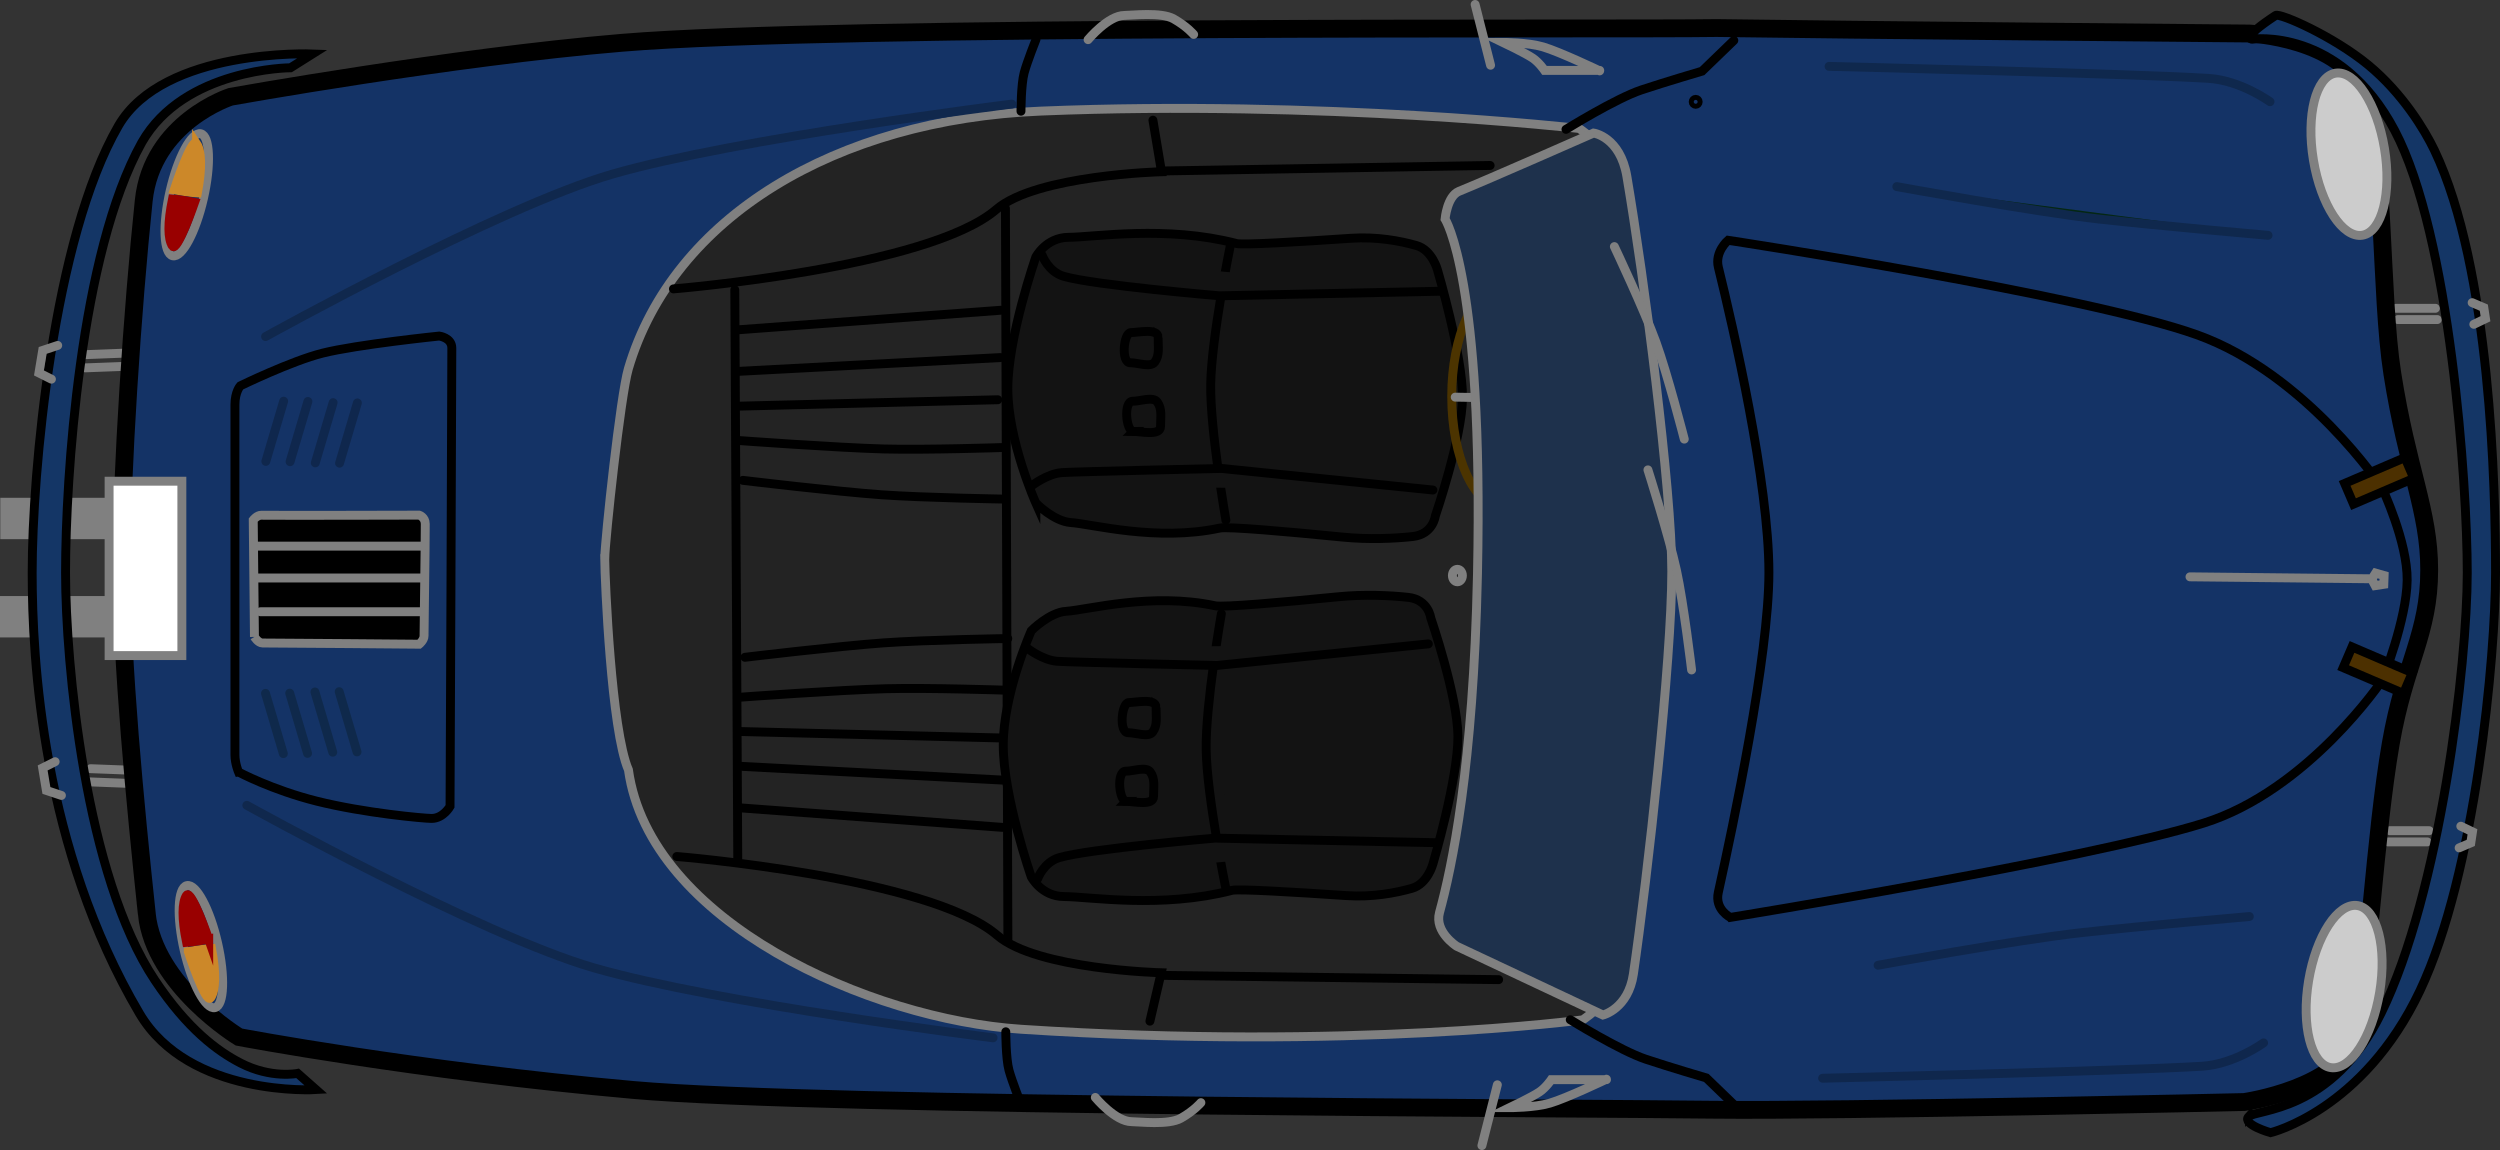 <svg version="1.1" xmlns="http://www.w3.org/2000/svg" xmlns:xlink="http://www.w3.org/1999/xlink" width="70.094" height="32.245" viewBox="0,0,70.094,32.245"><rect x="0" y="0" width="70.094" height="32.245" fill="#333333" stroke="none"/><g transform="translate(-204.953,-163.878)"><g data-paper-data="{&quot;isPaintingLayer&quot;:true}" fill-rule="nonzero" stroke-linejoin="miter" stroke-miterlimit="10" stroke-dasharray="" stroke-dashoffset="0" style="mix-blend-mode: normal"><g><path d="M205.078,181.625v-0.91h4.501v0.91z" fill="#808080" stroke="#808080" stroke-width="0.25" stroke-linecap="butt"/><path d="M205.086,178.87v-0.91h4.501v0.91z" fill="#808080" stroke="#808080" stroke-width="0.25" stroke-linecap="butt"/><path d="M272.132,172.522h1.104" data-paper-data="{&quot;index&quot;:null}" fill="none" stroke="#808080" stroke-width="0.25" stroke-linecap="round"/><path d="M272.185,172.838h1.104" data-paper-data="{&quot;index&quot;:null}" fill="none" stroke="#808080" stroke-width="0.25" stroke-linecap="round"/><path d="M273.007,187.483h-1.104" fill="none" stroke="#808080" stroke-width="0.25" stroke-linecap="round"/><path d="M207.493,185.43l1.312,0.05" fill="none" stroke="#808080" stroke-width="0.25" stroke-linecap="round"/><path d="M207.392,185.797l1.363,0.053" fill="none" stroke="#808080" stroke-width="0.25" stroke-linecap="round"/><path d="M271.956,187.168h1.104" fill="none" stroke="#808080" stroke-width="0.25" stroke-linecap="round"/><path d="M207.342,174.192l1.312,-0.05" data-paper-data="{&quot;index&quot;:null}" fill="none" stroke="#808080" stroke-width="0.25" stroke-linecap="round"/><path d="M208.604,173.773l-1.363,0.053" data-paper-data="{&quot;index&quot;:null}" fill="none" stroke="#808080" stroke-width="0.25" stroke-linecap="round"/><path d="M209.069,189.501c-0.323,-3.037 -0.712,-7.058 -0.712,-9.77c0,-2.594 0.312,-7.231 0.626,-10.229c0.232,-2.209 2.438,-2.911 2.438,-2.911c0,0 6.205,-1.116 10.968,-1.513c6.128,-0.511 27.826,-0.367 30.693,-0.414c3.477,0.054 14.942,0.154 14.942,0.154c0,0 2.595,0.12 3.21,1.688c0.591,1.505 0.443,5.601 0.794,7.844c0.424,2.711 1.034,3.841 1.034,5.508c0,1.8 -0.682,2.589 -1.077,4.863c-0.447,2.571 -0.632,6.51 -1.002,8.214c-0.387,1.456 -3.108,1.841 -3.108,1.841c0,0 -11.304,0.258 -14.907,0.216c-3.25,-0.048 -24.913,-0.078 -30.251,-0.553c-6.143,-0.547 -11.065,-1.485 -11.065,-1.485c0,0 -2.37,-1.434 -2.584,-3.453z" fill="#143366" stroke="#000000" stroke-width="0.5" stroke-linecap="butt"/><path d="M221.908,179.542c0.012,-0.571 0.442,-4.572 0.662,-5.323c1.252,-4.258 5.821,-6.99 11.563,-7.226c7.879,-0.324 15.095,0.487 15.095,0.487c0,0 1.118,0.723 1.297,1.785c0.46,2.728 1.197,8.412 1.197,10.627c0,2.381 -0.643,8.205 -1.023,10.828c-0.135,0.931 -1.368,1.752 -1.368,1.752c0,0 -6.514,0.87 -15.745,0.264c-4.242,-0.278 -10.42,-3.012 -11.013,-7.273c-0.483,-1.11 -0.657,-5.291 -0.665,-5.921z" fill="#232323" stroke="#808080" stroke-width="0.25" stroke-linecap="butt"/><path d="M248.979,192.469c0,0 1.397,0.866 2.116,1.106c0.669,0.223 1.699,0.526 1.699,0.526l0.891,0.861" data-paper-data="{&quot;index&quot;:null}" fill="none" stroke="#000000" stroke-width="0.25" stroke-linecap="round"/><path d="M253.565,165.012l-0.891,0.861c0,0 -1.029,0.303 -1.699,0.526c-0.719,0.24 -2.116,1.106 -2.116,1.106" fill="none" stroke="#000000" stroke-width="0.25" stroke-linecap="round"/><path d="M268.001,195.186c0.202,-0.218 2.338,-0.095 3.713,-2.902c1.662,-3.391 2.415,-9.788 2.415,-12.347c0,-2.475 -0.475,-9.446 -2.036,-12.403c-1.541,-2.92 -4.002,-2.557 -4.002,-2.557c0,0 -0.34,-0.006 0.665,-0.666c0.115,-0.076 1.61,0.576 2.596,1.388c0.959,0.791 1.586,1.824 1.859,2.397c1.577,3.316 1.711,9.467 1.711,11.841c0,2.316 -0.557,8.421 -2.119,11.719c-1.591,3.359 -4.189,3.98 -4.189,3.98c0,0 -0.814,-0.233 -0.613,-0.451z" fill="#143666" stroke="#000000" stroke-width="0.25" stroke-linecap="butt"/><path d="M253.467,189.599c0,0 -0.443,-0.219 -0.337,-0.698c0.412,-1.867 1.419,-6.61 1.419,-8.971c0,-2.53 -1.004,-6.878 -1.417,-8.558c-0.107,-0.435 0.272,-0.757 0.272,-0.757c0,0 9.999,1.522 13.146,2.65c3.085,1.106 5.194,4.3 5.194,4.3c0,0 0.712,1.508 0.7,2.58c-0.013,1.099 -0.689,2.792 -0.689,2.792c0,0 -2.078,3.099 -5.02,4.02c-3.238,1.014 -13.267,2.643 -13.267,2.643z" fill="none" stroke="#000000" stroke-width="0.25" stroke-linecap="butt"/><path d="M233.579,166.996c0,0 0.001,-0.746 0.089,-1.076c0.082,-0.307 0.331,-0.933 0.331,-0.933" data-paper-data="{&quot;index&quot;:null}" fill="none" stroke="#000000" stroke-width="0.25" stroke-linecap="round"/><path d="M213.813,194.428c0,0 -3.558,0.223 -4.948,-2.134c-2.723,-4.618 -3.01,-9.901 -3.01,-12.362c0,-2.796 0.589,-9.368 2.419,-12.528c1.266,-2.185 5.442,-2.014 5.442,-2.014l-0.617,0.388c0,0 -2.986,0.01 -4.171,2.096c-1.734,3.11 -2.137,9.432 -2.137,12.057c0,2.562 0.556,8.511 2.506,11.432c0.912,1.366 1.748,1.984 2.402,2.321c0.855,0.441 1.6,0.289 1.6,0.289z" fill="#143666" stroke="#000000" stroke-width="0.25" stroke-linecap="butt"/><path d="M212.087,181.736l-0.034,-3.279c0,0 0.104,-0.135 0.227,-0.133c0.545,0.008 4.426,-0.003 4.426,-0.003c0,0 0.17,0.053 0.17,0.249c0,0.781 -0.034,2.758 -0.034,3.137c0,0.123 -0.136,0.233 -0.136,0.233c0,0 -3.852,-0.034 -4.393,-0.034c-0.123,0 -0.226,-0.171 -0.226,-0.171z" fill="#000000" stroke="#808080" stroke-width="0.25" stroke-linecap="butt"/><path d="M211.641,185.525c0,0 -0.101,-0.239 -0.101,-0.481c0,-1.068 0,-7.799 0,-9.819c0,-0.365 0.151,-0.529 0.151,-0.529c0,0 1.429,-0.697 2.307,-0.917c0.971,-0.243 3.27,-0.479 3.27,-0.479c0,0 0.353,0.044 0.353,0.337c0,1.43 -0.05,12.851 -0.05,12.851c0,0 -0.189,0.337 -0.517,0.337c-0.21,0 -1.884,-0.15 -3.218,-0.484c-1.263,-0.316 -2.194,-0.816 -2.194,-0.816z" fill="none" stroke="#000000" stroke-width="0.25" stroke-linecap="butt"/><path d="M271.054,189.268c0.55,0.091 0.827,1.182 0.618,2.437c-0.209,1.254 -0.823,2.197 -1.373,2.106c-0.55,-0.091 -0.827,-1.182 -0.618,-2.437c0.209,-1.254 0.823,-2.197 1.373,-2.106z" fill="#cccccc" stroke="#808080" stroke-width="0.25" stroke-linecap="butt"/><path d="M269.816,168.367c-0.209,-1.254 0.068,-2.345 0.618,-2.437c0.55,-0.091 1.165,0.851 1.373,2.106c0.209,1.254 -0.068,2.345 -0.618,2.437c-0.55,0.091 -1.165,-0.851 -1.373,-2.106z" data-paper-data="{&quot;index&quot;:null}" fill="#cccccc" stroke="#808080" stroke-width="0.25" stroke-linecap="butt"/><path d="M266.355,180.051l5.102,0.055l0.102,-0.159l0.239,0.068l-0.009,0.246l-0.242,0.037l-0.105,-0.197" fill="none" stroke="#808080" stroke-width="0.25" stroke-linecap="round"/><path d="M274.266,172.364l0.327,0.14l0.047,0.31l-0.327,0.157" fill="none" stroke="#808080" stroke-width="0.25" stroke-linecap="round"/><path d="M273.948,187.043l0.327,0.157l-0.047,0.31l-0.327,0.14" data-paper-data="{&quot;index&quot;:null}" fill="none" stroke="#808080" stroke-width="0.25" stroke-linecap="round"/><path d="M233.573,194.816c0,0 -0.249,-0.627 -0.331,-0.933c-0.089,-0.33 -0.089,-1.076 -0.089,-1.076" fill="none" stroke="#000000" stroke-width="0.25" stroke-linecap="round"/><path d="M252.496,166.663c0.039,0 0.07,0.031 0.07,0.07c0,0.039 -0.031,0.07 -0.07,0.07c-0.039,0 -0.07,-0.031 -0.07,-0.07c0,-0.039 0.031,-0.07 0.07,-0.07z" fill="none" stroke="#000000" stroke-width="0.25" stroke-linecap="butt"/><path d="M249.806,165.852h-1.547c0,0 -0.153,-0.224 -0.334,-0.346c-0.204,-0.138 -0.832,-0.439 -0.832,-0.439c0,0 0.692,-0.001 1.124,0.126c0.469,0.138 1.587,0.672 1.587,0.672" fill="none" stroke="#808080" stroke-width="0.25" stroke-linecap="round"/><path d="M246.745,165.707l-0.433,-1.704" fill="none" stroke="#808080" stroke-width="0.25" stroke-linecap="round"/><path d="M235.46,164.99c0,0 0.563,-0.679 1.019,-0.679c0.207,0 1.032,-0.101 1.38,0.096c0.377,0.214 0.561,0.437 0.561,0.437" fill="none" stroke="#808080" stroke-width="0.25" stroke-linecap="round"/><path d="M238.623,194.794c0,0 -0.184,0.223 -0.561,0.437c-0.348,0.198 -1.173,0.096 -1.38,0.096c-0.456,0 -1.019,-0.679 -1.019,-0.679" data-paper-data="{&quot;index&quot;:null}" fill="none" stroke="#808080" stroke-width="0.25" stroke-linecap="round"/><path d="M212.151,179.19h4.626" fill="none" stroke="#808080" stroke-width="0.25" stroke-linecap="round"/><path d="M216.777,181.03h-4.521" fill="none" stroke="#808080" stroke-width="0.25" stroke-linecap="round"/><path d="M212.151,180.084h4.679" fill="none" stroke="#808080" stroke-width="0.25" stroke-linecap="round"/><path d="M208.012,182.259v-4.889h2.04v4.889z" fill="#ffffff" stroke="#808080" stroke-width="0.25" stroke-linecap="butt"/><path d="M206.675,186.18l-0.421,-0.14l-0.105,-0.631l0.35,-0.175" fill="none" stroke="#808080" stroke-width="0.25" stroke-linecap="round"/><path d="M206.395,174.509l-0.35,-0.175l0.105,-0.631l0.421,-0.14" data-paper-data="{&quot;index&quot;:null}" fill="none" stroke="#808080" stroke-width="0.25" stroke-linecap="round"/><path d="M232.797,192.976c0,0 -7.749,-0.965 -11.199,-1.964c-3.188,-0.923 -9.724,-4.555 -9.724,-4.555" fill="none" stroke="#10284d" stroke-width="0.25" stroke-linecap="round"/><path d="M212.399,173.315c0,0 6.536,-3.632 9.724,-4.555c3.45,-0.999 11.199,-1.964 11.199,-1.964" data-paper-data="{&quot;index&quot;:null}" fill="none" stroke="#10284d" stroke-width="0.25" stroke-linecap="round"/><path d="M268.544,170.476c0,0 -3.03,-0.267 -4.739,-0.456c-1.759,-0.195 -5.67,-0.91 -5.67,-0.91" fill="#042713" stroke="#0f284d" stroke-width="0.25" stroke-linecap="round"/><path d="M257.61,190.941c0,0 3.911,-0.715 5.67,-0.91c1.709,-0.19 4.739,-0.456 4.739,-0.456" data-paper-data="{&quot;index&quot;:null}" fill="none" stroke="#0f274d" stroke-width="0.25" stroke-linecap="round"/><path d="M256.235,165.739c0,0 8.396,0.202 10.632,0.336c0.907,0.054 1.732,0.655 1.732,0.655" fill="none" stroke="#0f284d" stroke-width="0.25" stroke-linecap="round"/><path d="M268.419,193.118c0,0 -0.825,0.601 -1.732,0.655c-2.236,0.134 -10.632,0.336 -10.632,0.336" data-paper-data="{&quot;index&quot;:null}" fill="none" stroke="#0f274d" stroke-width="0.25" stroke-linecap="round"/><path d="M249.993,194.136c0,0 -1.118,0.534 -1.587,0.672c-0.432,0.127 -1.124,0.126 -1.124,0.126c0,0 0.628,-0.301 0.832,-0.439c0.182,-0.122 0.334,-0.346 0.334,-0.346h1.547" data-paper-data="{&quot;index&quot;:null}" fill="none" stroke="#808080" stroke-width="0.25" stroke-linecap="round"/><path d="M246.935,194.293l-0.433,1.704" data-paper-data="{&quot;index&quot;:null}" fill="none" stroke="#808080" stroke-width="0.25" stroke-linecap="round"/><path d="M270.649,182.597l0.249,-0.581l1.69,0.724l-0.249,0.581z" fill="#4c3000" stroke="#000000" stroke-width="0.25" stroke-linecap="butt"/><path d="M272.381,176.708l0.249,0.581l-1.69,0.724l-0.249,-0.581z" data-paper-data="{&quot;index&quot;:null}" fill="#4c3000" stroke="#000000" stroke-width="0.25" stroke-linecap="butt"/><path d="M212.406,176.815l0.5,-1.689" fill="none" stroke="#0f274d" stroke-width="0.25" stroke-linecap="round"/><path d="M213.086,176.823l0.5,-1.689" fill="none" stroke="#0f274d" stroke-width="0.25" stroke-linecap="round"/><path d="M214.293,175.167l-0.5,1.689" fill="none" stroke="#0f274d" stroke-width="0.25" stroke-linecap="round"/><path d="M214.973,175.175l-0.5,1.689" fill="none" stroke="#0f274d" stroke-width="0.25" stroke-linecap="round"/><path d="M212.897,185.008l-0.5,-1.689" data-paper-data="{&quot;index&quot;:null}" fill="none" stroke="#0f294b" stroke-width="0.25" stroke-linecap="round"/><path d="M213.076,183.312l0.5,1.689" data-paper-data="{&quot;index&quot;:null}" fill="none" stroke="#0f294b" stroke-width="0.25" stroke-linecap="round"/><path d="M213.783,183.279l0.5,1.689" data-paper-data="{&quot;index&quot;:null}" fill="none" stroke="#0f294b" stroke-width="0.25" stroke-linecap="round"/><path d="M214.463,183.271l0.5,1.689" data-paper-data="{&quot;index&quot;:null}" fill="none" stroke="#0f294b" stroke-width="0.25" stroke-linecap="round"/><path d="M211.052,190.312c0.217,0.945 0.185,1.759 -0.073,1.818c-0.258,0.059 -0.643,-0.659 -0.86,-1.604c-0.217,-0.945 -0.185,-1.759 0.073,-1.818c0.258,-0.059 0.643,0.659 0.86,1.604z" fill="none" stroke="#808080" stroke-width="0.25" stroke-linecap="butt"/><path d="M210.232,190.556c0.13,-0.026 0.362,-0.054 0.438,-0.064c0.088,-0.012 0.022,-0.005 0.214,-0.019c0.132,0.704 0.114,1.174 -0.024,1.379c-0.138,0.205 -0.628,-1.296 -0.628,-1.296z" fill="#cc8829" stroke="#cc8829" stroke-width="0.25" stroke-linecap="butt"/><path d="M210.805,190.208c-0.123,0.027 -0.344,0.058 -0.417,0.069c-0.084,0.013 -0.02,0.005 -0.204,0.022c-0.138,-0.67 -0.128,-1.12 -0.001,-1.317c0.128,-0.198 0.622,1.227 0.622,1.227z" fill="#990000" stroke="#990000" stroke-width="0.25" stroke-linecap="butt"/><path d="M209.796,171.05c-0.258,-0.059 -0.29,-0.873 -0.073,-1.818c0.217,-0.945 0.603,-1.663 0.86,-1.604c0.258,0.059 0.29,0.873 0.073,1.818c-0.217,0.945 -0.603,1.663 -0.86,1.604z" data-paper-data="{&quot;index&quot;:null}" fill="none" stroke="#808080" stroke-width="0.25" stroke-linecap="butt"/><path d="M210.465,167.906c0.137,0.205 0.155,0.675 0.024,1.379c-0.192,-0.014 -0.126,-0.007 -0.214,-0.019c-0.076,-0.01 -0.308,-0.038 -0.438,-0.064c0,0 0.49,-1.501 0.628,-1.296z" data-paper-data="{&quot;index&quot;:null}" fill="#cc8829" stroke="#cc8829" stroke-width="0.25" stroke-linecap="butt"/><path d="M209.788,170.777c-0.128,-0.198 -0.137,-0.647 0.001,-1.317c0.183,0.017 0.12,0.009 0.204,0.022c0.073,0.011 0.294,0.042 0.417,0.069c0,0 -0.494,1.425 -0.622,1.227z" data-paper-data="{&quot;index&quot;:null}" fill="#990000" stroke="#990000" stroke-width="0.25" stroke-linecap="butt"/><path d="M237.278,167.248l0.241,1.445c0,0 -3.508,0.089 -4.632,1.057c-1.91,1.644 -9.052,2.228 -9.052,2.228" fill="none" stroke="#000000" stroke-width="0.25" stroke-linecap="round"/><path d="M223.929,187.892c0,0 7.088,0.579 8.984,2.211c1.116,0.96 4.597,1.049 4.597,1.049l-0.316,1.357" data-paper-data="{&quot;index&quot;:null}" fill="none" stroke="#000000" stroke-width="0.25" stroke-linecap="round"/><path d="M237.616,191.226l9.355,0.119" fill="none" stroke="#000000" stroke-width="0.25" stroke-linecap="round"/><path d="M237.459,168.673l9.274,-0.156" fill="none" stroke="#000000" stroke-width="0.25" stroke-linecap="round"/><path d="M233.143,169.722l0.069,20.548" fill="none" stroke="#000000" stroke-width="0.25" stroke-linecap="round"/><path d="M225.555,172.003l0.083,15.963" fill="none" stroke="#000000" stroke-width="0.25" stroke-linecap="round"/><path d="M233.996,177.985c0,0 -0.786,-1.762 -0.786,-3.209c0,-1.437 0.786,-3.693 0.786,-3.693c0,0 0.284,-0.547 0.915,-0.551c0.733,-0.004 2.731,-0.34 4.713,0.174c0.173,0.045 1.72,-0.046 3.199,-0.147c0.731,-0.05 1.382,0.072 1.844,0.203c0.441,0.125 0.589,0.682 0.589,0.682c0,0 0.712,2.409 0.702,3.587c-0.01,1.118 -0.762,3.314 -0.762,3.314c0,0 -0.062,0.514 -0.635,0.576c-0.506,0.055 -1.236,0.088 -1.96,0.016c-1.576,-0.156 -3.224,-0.302 -3.449,-0.253c-1.78,0.382 -3.575,-0.114 -4.177,-0.155c-0.473,-0.032 -0.979,-0.546 -0.979,-0.546z" fill="#131313" stroke="#000000" stroke-width="0.25" stroke-linecap="butt"/><path d="M239.324,178.463c0,0 -0.445,-2.556 -0.426,-3.81c0.021,-1.304 0.546,-3.868 0.546,-3.868" fill="#131313" stroke="#000000" stroke-width="0.25" stroke-linecap="round"/><path d="M233.883,177.496c0,0 0.431,-0.337 0.842,-0.367c0.377,-0.027 4.478,-0.117 4.478,-0.117l5.925,0.605" fill="#131313" stroke="#000000" stroke-width="0.25" stroke-linecap="round"/><path d="M245.324,172.044l-6.178,0.128c0,0 -3.529,-0.299 -4.369,-0.547c-0.437,-0.129 -0.604,-0.59 -0.604,-0.59" fill="#131313" stroke="#000000" stroke-width="0.25" stroke-linecap="round"/><path d="M237.423,173.34c0,0.272 0.049,0.495 -0.093,0.689c-0.118,0.161 -0.487,0.016 -0.684,0.02c-0.272,0.006 -0.189,-0.846 0.014,-0.846c0.204,0 0.763,-0.134 0.763,0.137z" fill="#131313" stroke="#000000" stroke-width="0.25" stroke-linecap="butt"/><path d="M236.729,175.973c-0.204,0 -0.286,-0.852 -0.014,-0.846c0.197,0.004 0.566,-0.14 0.684,0.02c0.142,0.194 0.093,0.417 0.093,0.689c0,0.272 -0.559,0.137 -0.763,0.137z" data-paper-data="{&quot;index&quot;:null}" fill="#131313" stroke="#000000" stroke-width="0.25" stroke-linecap="butt"/><path d="M234.847,181.018c0.602,-0.041 2.397,-0.536 4.177,-0.155c0.225,0.048 1.873,-0.097 3.449,-0.253c0.724,-0.072 1.454,-0.039 1.96,0.016c0.573,0.062 0.635,0.576 0.635,0.576c0,0 0.752,2.196 0.762,3.314c0.01,1.179 -0.702,3.587 -0.702,3.587c0,0 -0.148,0.557 -0.589,0.682c-0.462,0.131 -1.113,0.253 -1.844,0.203c-1.479,-0.1 -3.027,-0.191 -3.199,-0.147c-1.982,0.514 -3.98,0.178 -4.713,0.174c-0.631,-0.003 -0.915,-0.551 -0.915,-0.551c0,0 -0.786,-2.255 -0.786,-3.693c0,-1.448 0.786,-3.209 0.786,-3.209c0,0 0.506,-0.514 0.979,-0.546z" data-paper-data="{&quot;index&quot;:null}" fill="#131313" stroke="#000000" stroke-width="0.25" stroke-linecap="butt"/><path d="M233.064,187.076l-7.332,-0.546" data-paper-data="{&quot;index&quot;:null}" fill="none" stroke="#000000" stroke-width="0.25" stroke-linecap="round"/><path d="M225.653,185.36l7.41,0.39" data-paper-data="{&quot;index&quot;:null}" fill="none" stroke="#000000" stroke-width="0.25" stroke-linecap="round"/><path d="M232.986,184.568l-7.279,-0.18" data-paper-data="{&quot;index&quot;:null}" fill="none" stroke="#000000" stroke-width="0.25" stroke-linecap="round"/><path d="M225.707,183.426c0,0 2.797,-0.204 4.082,-0.238c1.186,-0.031 3.353,0.041 3.353,0.041" data-paper-data="{&quot;index&quot;:null}" fill="none" stroke="#000000" stroke-width="0.25" stroke-linecap="round"/><path d="M225.839,182.307c0,0 2.632,-0.315 3.881,-0.404c1.206,-0.086 3.488,-0.122 3.488,-0.122" data-paper-data="{&quot;index&quot;:null}" fill="none" stroke="#000000" stroke-width="0.25" stroke-linecap="round"/><path d="M239.317,188.763c0,0 -0.526,-2.564 -0.546,-3.868c-0.02,-1.254 0.426,-3.81 0.426,-3.81" data-paper-data="{&quot;index&quot;:null}" fill="#131313" stroke="#000000" stroke-width="0.25" stroke-linecap="round"/><path d="M245,181.931l-5.925,0.605c0,0 -4.102,-0.09 -4.478,-0.117c-0.411,-0.029 -0.842,-0.367 -0.842,-0.367" data-paper-data="{&quot;index&quot;:null}" fill="#131313" stroke="#000000" stroke-width="0.25" stroke-linecap="round"/><path d="M248.486,174.992c0,1.708 -0.633,3.093 -1.415,3.093c-0.781,0 -1.415,-1.385 -1.415,-3.093c0,-1.708 0.633,-3.093 1.415,-3.093c0.781,0 1.415,1.385 1.415,3.093z" fill="none" stroke="#4c3400" stroke-width="0.25" stroke-linecap="butt"/><path d="M234.047,188.514c0,0 0.167,-0.461 0.604,-0.59c0.84,-0.248 4.369,-0.547 4.369,-0.547l6.178,0.128" data-paper-data="{&quot;index&quot;:null}" fill="#131313" stroke="#000000" stroke-width="0.25" stroke-linecap="round"/><path d="M236.533,186.346c-0.204,0 -0.286,-0.852 -0.014,-0.846c0.197,0.004 0.566,-0.14 0.684,0.02c0.142,0.194 0.093,0.417 0.093,0.689c0,0.272 -0.559,0.137 -0.763,0.137z" data-paper-data="{&quot;index&quot;:null}" fill="#131313" stroke="#000000" stroke-width="0.25" stroke-linecap="butt"/><path d="M237.365,183.713c0,0.272 0.049,0.495 -0.093,0.689c-0.118,0.161 -0.487,0.016 -0.684,0.02c-0.272,0.006 -0.189,-0.846 0.014,-0.846c0.204,0 0.763,-0.134 0.763,0.137z" data-paper-data="{&quot;index&quot;:null}" fill="#131313" stroke="#000000" stroke-width="0.25" stroke-linecap="butt"/><path d="M225.674,173.123l7.332,-0.546" fill="none" stroke="#000000" stroke-width="0.25" stroke-linecap="round"/><path d="M233.006,173.903l-7.41,0.39" fill="none" stroke="#000000" stroke-width="0.25" stroke-linecap="round"/><path d="M225.65,175.266l7.279,-0.18" fill="none" stroke="#000000" stroke-width="0.25" stroke-linecap="round"/><path d="M233.085,176.425c0,0 -2.168,0.072 -3.353,0.041c-1.285,-0.034 -4.082,-0.238 -4.082,-0.238" fill="none" stroke="#000000" stroke-width="0.25" stroke-linecap="round"/><path d="M233.151,177.872c0,0 -2.282,-0.036 -3.488,-0.122c-1.249,-0.089 -3.881,-0.404 -3.881,-0.404" fill="none" stroke="#000000" stroke-width="0.25" stroke-linecap="round"/><path d="M246.266,175.022l-0.512,-0.009" fill="none" stroke="#828282" stroke-width="0.25" stroke-linecap="round"/><path d="M245.795,190.408c0,0 -0.63,-0.402 -0.482,-0.942c0.348,-1.273 0.95,-4.057 1.065,-9.498c0.175,-8.294 -0.909,-9.949 -0.909,-9.949c0,0 0.058,-0.642 0.391,-0.777c0.774,-0.312 3.773,-1.634 3.773,-1.634c0,0 0.745,0.106 0.933,1.213c0.484,2.844 1.26,8.771 1.26,11.079c0,2.482 -0.677,8.555 -1.077,11.289c-0.142,0.97 -0.852,1.148 -0.852,1.148z" fill="#1e314c" stroke="#808080" stroke-width="0.25" stroke-linecap="butt"/><path d="M250.216,170.792c0,0 0.838,1.775 1.167,2.682c0.324,0.893 0.793,2.716 0.793,2.716" fill="none" stroke="#808080" stroke-width="0.25" stroke-linecap="round"/><path d="M251.157,177.052c0,0 0.594,1.871 0.799,2.813c0.203,0.928 0.425,2.797 0.425,2.797" fill="none" stroke="#808080" stroke-width="0.25" stroke-linecap="round"/><path d="M245.815,179.84c0.077,0 0.14,0.078 0.14,0.175c0,0.097 -0.063,0.175 -0.14,0.175c-0.077,0 -0.14,-0.078 -0.14,-0.175c0,-0.097 0.063,-0.175 0.14,-0.175z" fill="#232323" stroke="#808080" stroke-width="0.25" stroke-linecap="butt"/></g></g></g></svg><!--rotationCenter:35.04705825441681:16.12226905410313-->